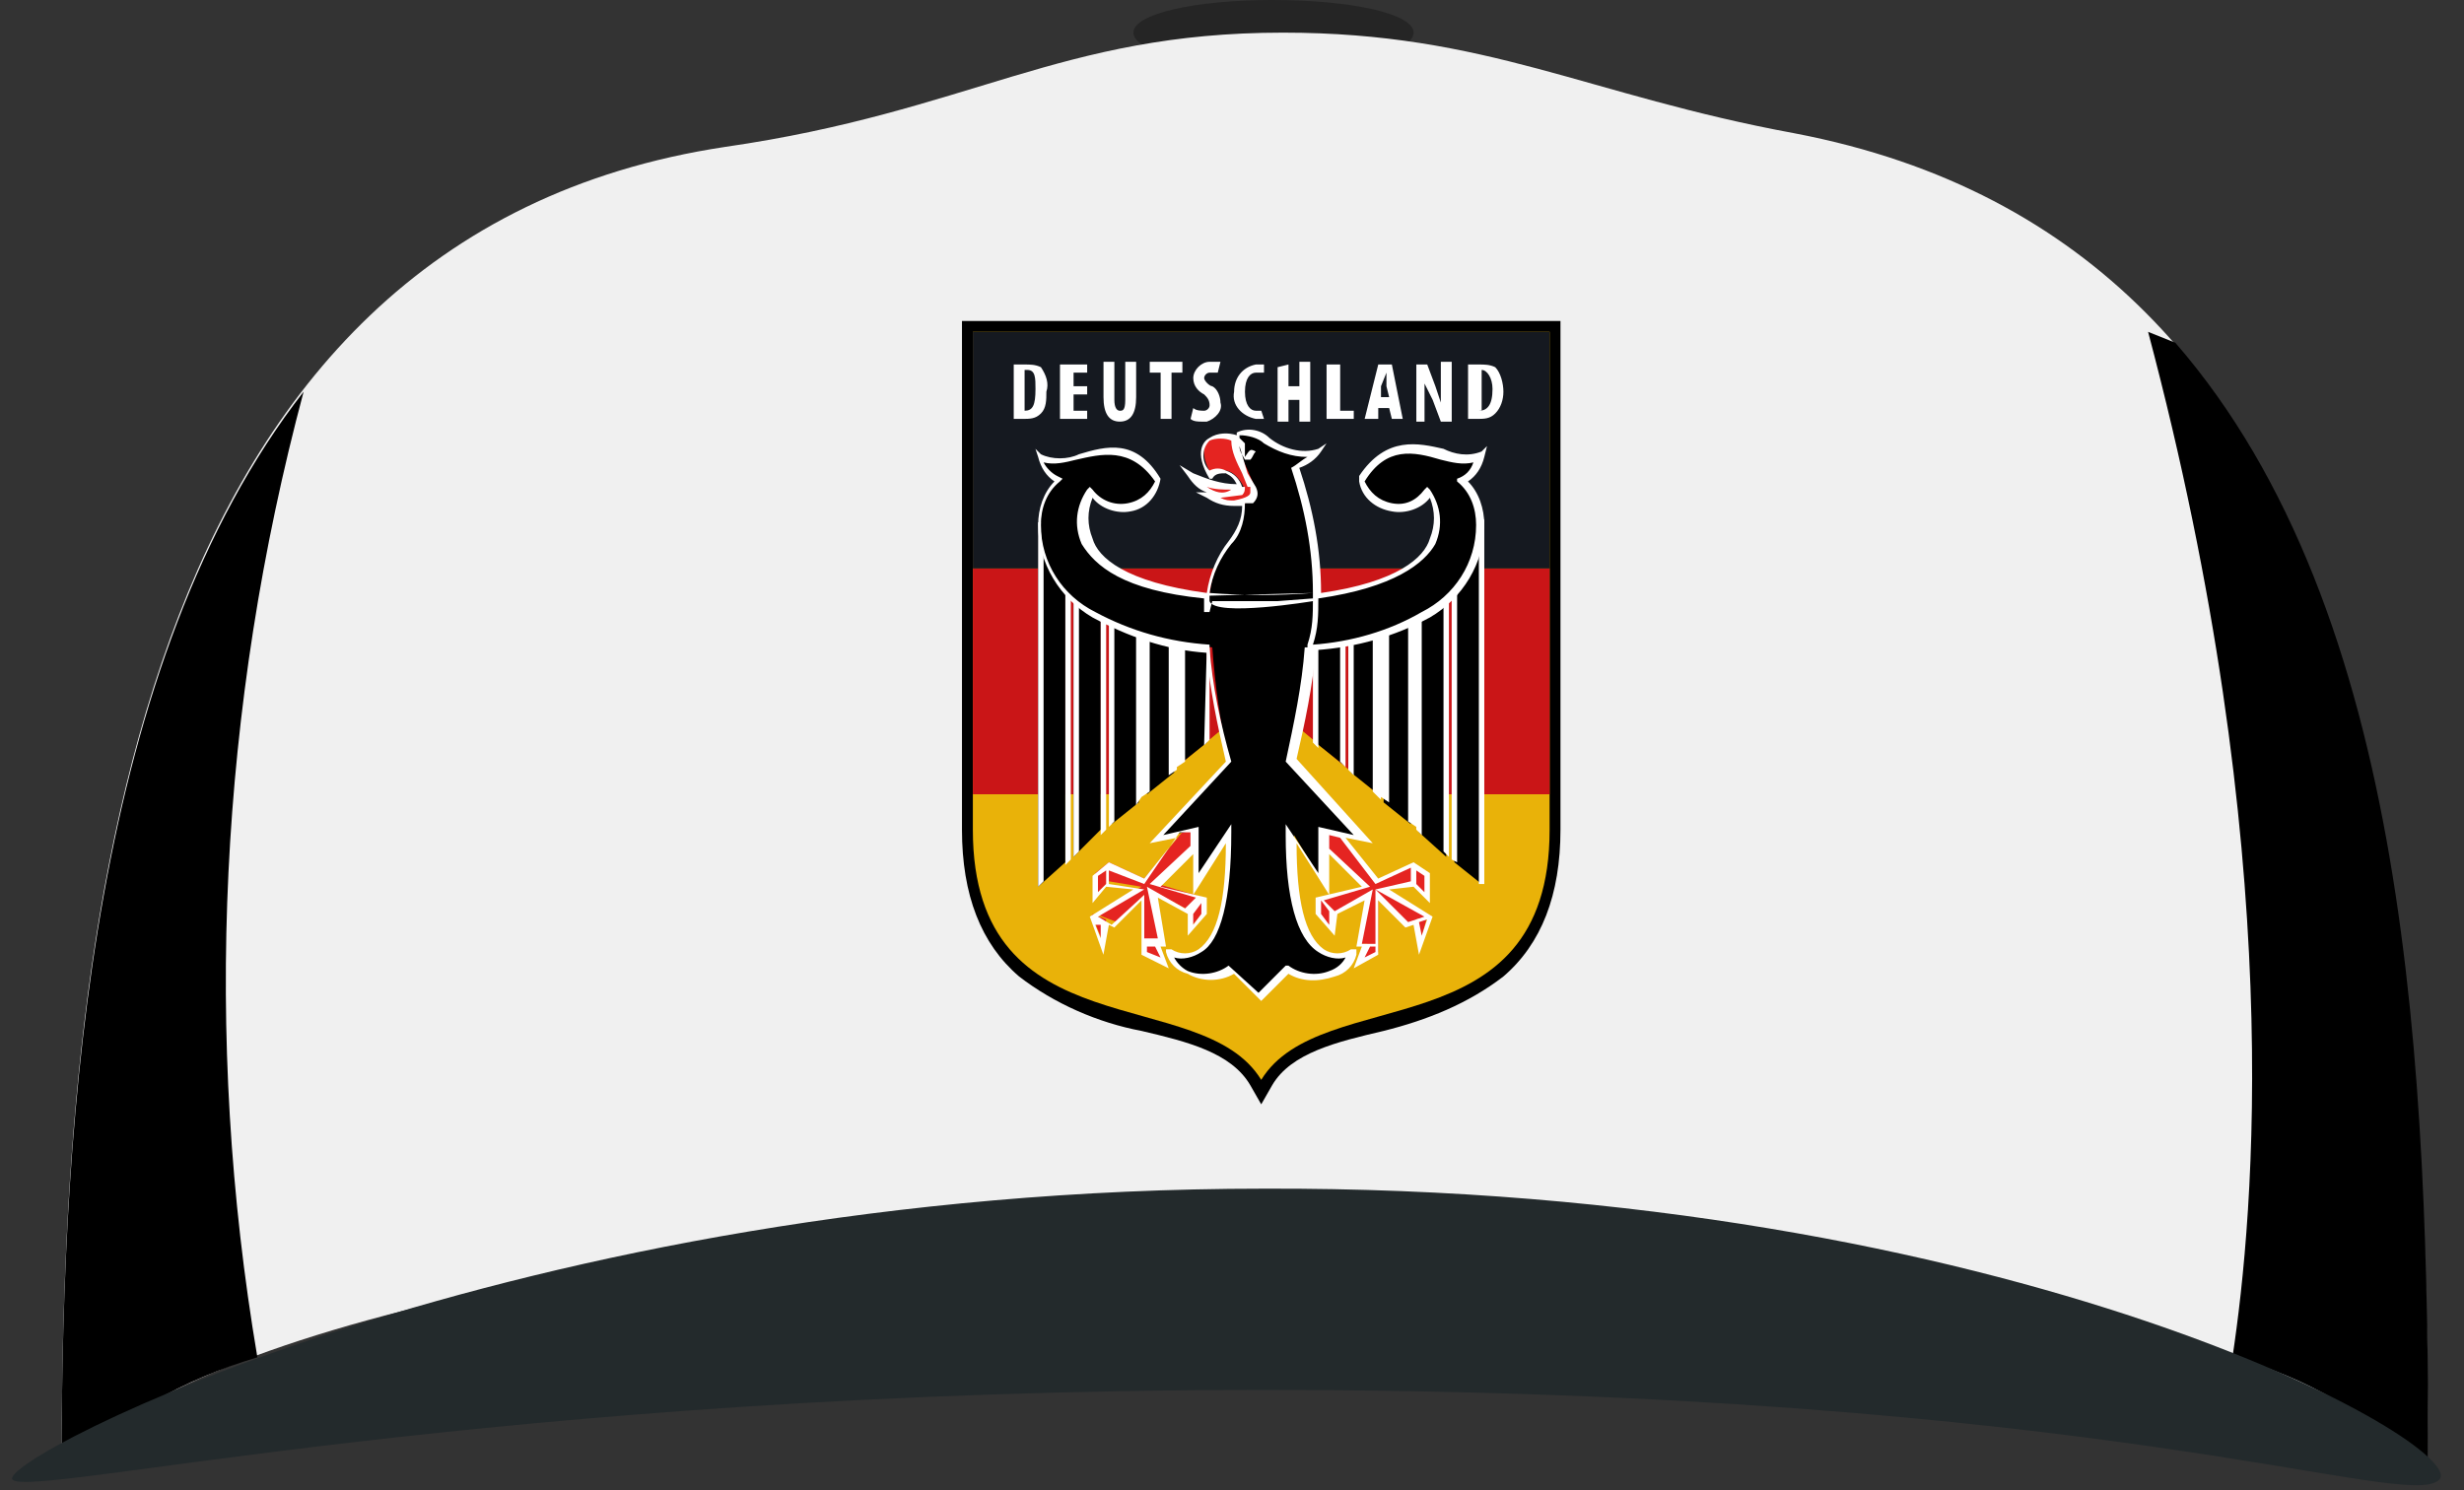 <svg width="81" height="49" viewBox="0 0 81 49" fill="none" xmlns="http://www.w3.org/2000/svg">
<rect x="0" y="0" width="81" height="49" fill="#333333" stroke="none"/>
<g id="CAP 1">
<path id="Vector" fill-rule="evenodd" clip-rule="evenodd" d="M41.82 0C44.414 0 46.471 0.447 46.471 1.073C46.471 1.699 44.414 2.146 41.82 2.146C39.227 2.146 37.259 1.699 37.259 1.073C37.259 0.447 39.316 0 41.82 0Z" fill="#252525"/>
<path id="Vector_2" fill-rule="evenodd" clip-rule="evenodd" d="M40.924 40.154C21.786 40.154 5.778 43.732 2.022 48.382C2.022 30.496 4.258 7.781 23.843 4.829C31.892 3.667 34.843 1.073 42.176 1.073C48.883 1.073 52.192 3.13 58.989 4.382C78.664 8.138 79.737 30.138 79.827 48.382C75.981 43.732 60.062 40.154 40.924 40.154Z" fill="#F0F0F0"/>
<path id="Rectangle 1176 copy 1" fill-rule="evenodd" clip-rule="evenodd" d="M8.461 44.626C6.046 45.342 3.81 46.593 2.022 48.382C2.022 36.219 3.095 21.732 9.981 12.878C7.209 23.252 6.672 34.073 8.461 44.626ZM73.388 44.626C74.103 39.886 75.176 28.081 70.615 10.911L71.51 11.268C79.201 20.122 79.827 35.146 79.827 48.382C78.038 46.593 75.802 45.252 73.388 44.626Z" fill="black"/>
<path id="Vector_3" fill-rule="evenodd" clip-rule="evenodd" d="M41.551 39.081C16.868 39.081 -0.213 48.024 0.413 48.65C1.039 49.276 16.153 45.699 41.551 45.699C69.275 45.699 79.112 49.724 80.185 48.65C81.258 47.577 66.234 38.992 41.551 39.081Z" fill="#232A2C"/>
<g id="Group 2 copy 1">
<path id="Shape 1 copy 7 2 1" fill-rule="evenodd" clip-rule="evenodd" d="M49.42 32.106C48.258 33 46.916 33.537 45.485 33.895C43.965 34.252 42.444 34.61 41.819 35.683L41.461 36.309L41.103 35.683C40.477 34.61 39.046 34.252 37.526 33.895C36.095 33.626 34.664 33 33.502 32.106C32.249 31.033 31.623 29.423 31.623 27.277V10.553H51.298V27.277C51.298 29.423 50.672 31.033 49.42 32.106Z" fill="black"/>
<path id="Shape 1 copy 6 1" fill-rule="evenodd" clip-rule="evenodd" d="M31.981 27.276V10.911H50.941V27.276C50.941 34.61 43.428 32.285 41.461 35.504C39.493 32.285 31.981 34.61 31.981 27.276Z" fill="#E9B209"/>
<path id="Shape 1 copy 8 1" fill-rule="evenodd" clip-rule="evenodd" d="M45.306 26.114L41.461 22.895L37.615 26.114H31.981V18.691H50.941V26.114H45.306Z" fill="#CA1517"/>
<path id="Shape 1 copy 11 1" fill-rule="evenodd" clip-rule="evenodd" d="M50.941 18.691H31.981V10.911H50.941V18.691Z" fill="#151920"/>
<path id="Shape 1 copy 4 1" fill-rule="evenodd" clip-rule="evenodd" d="M46.648 31.122L46.559 30.228L46.916 30.138L46.648 31.122ZM45.306 29.512V31.301L44.681 31.659L44.949 31.033H45.306H44.681L44.949 29.423L43.786 30.049L43.428 29.602L43.786 30.049V30.585L43.339 30.049V29.602L44.859 29.155L43.071 27.366L43.697 27.008L45.306 28.976L46.469 28.439L46.916 28.797V29.512L46.469 29.065L45.396 29.244L46.916 30.138L46.29 30.407L45.306 29.512ZM41.461 16.455H41.282C40.745 16.724 40.12 16.634 39.672 16.276C39.851 16.276 40.03 16.276 40.209 16.276C39.762 16.187 39.404 16.008 39.136 15.65C39.672 15.919 40.298 16.098 40.924 16.098C40.745 15.65 40.298 15.203 39.851 15.65C39.046 14.309 40.209 13.951 41.014 14.667L41.55 16.276H41.461V16.455ZM39.941 27.276L38.063 29.065L39.583 29.512V29.959L39.136 30.496V29.959L39.493 29.512L39.136 29.959L37.973 29.333L38.242 30.943H37.615H37.973L38.242 31.569L37.615 31.301V29.423L36.721 30.317L36.006 30.049L37.526 29.155L36.453 28.976L36.006 29.423V28.707L36.453 28.35L37.615 28.886L39.225 26.919L39.941 27.276ZM36.274 31.033L35.916 30.138V30.049L36.363 30.228L36.274 31.033Z" fill="#E52421"/>
<path id="Shape 1 copy 3 1" fill-rule="evenodd" clip-rule="evenodd" d="M48.08 15.74C48.527 16.097 48.795 16.723 48.706 17.26C48.706 19.943 45.844 21.016 43.161 21.284C43.072 22.536 42.803 23.788 42.535 25.04L44.86 27.544L43.519 27.366V29.065L42.535 27.455C42.535 31.3 43.608 31.658 44.503 31.3C44.324 32.016 42.982 32.374 42.356 31.837L41.462 32.821L40.568 31.927C39.942 32.374 38.6 32.016 38.511 31.3C39.405 31.658 40.389 31.3 40.389 27.455L39.316 29.065V27.276L38.064 27.544L40.389 25.04C40.121 23.788 39.942 22.536 39.852 21.284C37.08 21.016 34.218 20.032 34.218 17.26C34.129 16.723 34.397 16.097 34.844 15.74C34.576 15.65 34.308 15.382 34.218 15.024C35.112 15.561 36.901 13.772 38.153 15.74C37.974 16.455 37.348 16.813 36.633 16.634C36.364 16.544 36.096 16.366 35.917 16.187C35.291 16.992 35.202 19.049 39.763 19.585C39.942 17.797 41.015 17.797 40.925 16.544C41.015 16.455 41.194 16.366 41.283 16.276C41.283 15.74 40.389 14.577 40.836 14.309C41.283 14.04 42.446 15.203 43.34 14.845C43.161 15.114 42.893 15.292 42.625 15.382C43.072 16.723 43.34 18.154 43.34 19.585C47.812 19.049 47.633 16.902 47.007 16.187C46.56 16.723 45.844 16.902 45.218 16.455C44.95 16.276 44.771 16.008 44.771 15.74C46.112 13.772 47.812 15.561 48.706 15.024C48.617 15.382 48.348 15.65 48.08 15.74Z" fill="black"/>
<path id="Shape 1 copy 10 1" fill-rule="evenodd" clip-rule="evenodd" d="M47.81 28.35V17.26H48.705V29.065L47.81 28.35ZM46.648 27.366V19.317H47.542V28.171L46.648 27.366ZM45.485 26.382V20.301H46.38V27.098L45.485 26.382ZM44.412 25.398V20.659H45.306V26.114L44.412 25.398ZM43.249 24.415V20.659H44.144V25.13L43.249 24.415ZM38.778 25.13V20.659H39.672V24.415L38.778 25.13ZM37.705 26.114V20.659H38.599V25.398L37.705 26.114ZM36.542 27.098V20.301H37.436V26.382L36.542 27.098ZM35.29 28.171V19.496H36.184V27.276L35.29 28.171ZM34.127 29.154V17.26H35.022V28.35L34.127 29.154Z" fill="black"/>
<path id="Shape 1 copy 2 1" fill-rule="evenodd" clip-rule="evenodd" d="M48.615 29.065V18.065C48.705 17.797 48.705 17.439 48.705 17.171V17.081H48.794V29.065H48.615ZM39.672 21.285H39.762V24.325L39.583 24.504L39.672 21.285ZM38.778 21.195H38.957V25.041L38.688 25.22V21.195H38.778ZM38.42 21.195H38.688V25.309L38.42 25.488V21.017V21.195ZM37.526 20.927H37.794V26.025L37.526 26.203V20.927ZM37.347 20.838H37.526V26.203L37.347 26.472V20.838ZM36.453 20.48H36.632V27.008L36.453 27.187V20.48ZM36.184 20.301L36.363 20.39V27.277L36.184 27.456V20.301ZM35.29 19.675L35.469 19.854V27.992L35.29 28.171V19.675ZM35.022 19.407L35.201 19.586V28.26L35.022 28.439V19.496V19.407ZM34.127 17.171H34.217V17.26C34.217 17.529 34.217 17.886 34.306 18.155V28.976L34.127 29.155V17.171ZM45.396 20.927V26.293L45.127 26.025V21.017L45.396 20.927ZM45.664 20.838V26.382L45.396 26.203V20.838L45.664 20.748V20.838ZM46.558 20.48V27.187L46.29 27.008V20.569L46.469 20.48H46.558V20.48ZM46.737 20.301V27.456L46.558 27.277V20.39L46.737 20.301ZM47.632 19.675V28.171L47.453 27.992V19.854C47.453 19.854 47.632 19.675 47.632 19.675ZM47.9 19.407V28.35L47.721 28.26V19.586L47.9 19.407ZM44.323 21.195H44.501V25.488L44.323 25.309V21.195ZM44.054 25.041V21.195H44.233V25.22L44.054 25.041ZM43.16 21.285H43.339V24.594L43.16 24.415V21.285Z" fill="white"/>
<path id="Shape 1 copy 9 1" fill-rule="evenodd" clip-rule="evenodd" d="M48.794 15.024C48.704 15.382 48.525 15.65 48.257 15.829C48.615 16.187 48.794 16.724 48.794 17.26C48.794 18.512 48.078 19.675 47.005 20.301C45.843 20.927 44.59 21.285 43.249 21.374C43.16 22.537 42.891 23.789 42.623 24.951L45.127 27.724L44.233 27.545L45.306 28.886L46.468 28.35L47.005 28.707V29.691L46.468 29.154L45.664 29.244L47.094 30.138L46.647 31.39L46.468 30.407L46.2 30.496L45.306 29.602V31.39L44.501 31.837L44.769 31.122H44.59L44.859 29.602L43.964 30.049L43.875 30.764L43.249 30.049V29.512L44.769 29.154L43.696 28.081V29.423L42.623 27.724C42.623 29.602 42.891 30.764 43.517 31.211C43.785 31.39 44.143 31.39 44.412 31.211H44.59V31.39C44.501 31.748 44.233 32.016 43.875 32.106C43.338 32.285 42.802 32.285 42.355 32.016L41.46 32.91L40.566 32.016C40.119 32.285 39.493 32.285 39.046 32.016C38.688 31.927 38.42 31.659 38.33 31.301V31.211H38.509C38.777 31.39 39.135 31.39 39.403 31.211C40.029 30.764 40.298 29.602 40.298 27.724L39.225 29.423V28.081L38.151 29.154L39.672 29.512V30.049L39.046 30.764V30.049L38.062 29.512L38.33 31.122H38.151L38.42 31.837L37.525 31.39V29.602L36.631 30.496L36.452 30.407L36.273 31.39L35.826 30.138L37.257 29.244L36.363 29.154L35.916 29.691V28.797L36.452 28.35L37.615 28.886L38.688 27.545L37.794 27.724L40.298 25.041C40.029 23.878 39.761 22.626 39.672 21.463C38.33 21.374 37.078 20.927 35.916 20.301C34.843 19.675 34.127 18.512 34.127 17.26C34.127 16.724 34.306 16.187 34.664 15.829C34.395 15.65 34.217 15.382 34.127 15.024L34.038 14.756L34.217 14.935C34.574 15.114 35.111 15.114 35.468 14.935C36.363 14.667 37.346 14.398 38.151 15.74C38.062 16.276 37.704 16.724 37.168 16.813C36.721 16.902 36.184 16.724 35.916 16.366C35.737 16.813 35.737 17.26 35.916 17.707C36.094 18.333 36.989 19.138 39.672 19.496C39.761 18.87 40.029 18.244 40.387 17.797C40.656 17.439 40.834 17.081 40.834 16.634C40.745 16.634 40.656 16.634 40.566 16.634C40.208 16.634 39.94 16.545 39.672 16.366L39.314 16.187H39.672C39.403 16.098 39.225 15.919 39.046 15.65L38.777 15.293L39.225 15.561C39.672 15.74 40.119 15.919 40.656 15.919C40.566 15.74 40.477 15.65 40.298 15.561C40.119 15.561 39.94 15.561 39.851 15.74H39.761C39.225 14.845 39.582 14.488 39.761 14.398C40.029 14.22 40.387 14.22 40.656 14.309V14.22C41.013 14.041 41.46 14.13 41.729 14.398C42.176 14.756 42.802 14.935 43.338 14.756L43.607 14.577L43.428 14.845C43.249 15.114 42.981 15.293 42.712 15.382C43.16 16.724 43.428 18.065 43.428 19.496C45.932 19.138 46.826 18.333 47.005 17.707C47.184 17.26 47.184 16.813 47.005 16.366C46.737 16.724 46.2 16.902 45.753 16.813C45.216 16.724 44.769 16.366 44.68 15.829V15.65C45.574 14.309 46.647 14.577 47.452 14.756C47.81 14.935 48.257 15.024 48.704 14.845L48.883 14.667L48.794 15.024ZM46.558 29.065L46.826 29.333V28.797L46.558 28.618V29.065ZM36.094 28.797V29.333L36.363 29.065V28.618L36.094 28.797ZM39.672 16.008C39.94 16.187 40.208 16.276 40.477 16.098C40.208 16.098 39.94 16.098 39.672 16.008ZM40.834 16.276L40.119 16.366C40.298 16.455 40.387 16.455 40.566 16.455C41.013 16.366 41.103 16.276 41.103 16.187V16.008H40.924C40.924 16.098 40.924 16.187 40.834 16.276ZM46.737 30.764L46.916 30.228L46.647 30.317L46.737 30.764ZM44.859 31.48L45.216 31.301V31.122H45.038L44.859 31.48ZM43.428 30.049L43.696 30.407V29.959L43.428 29.602V30.049ZM43.696 27.902L45.038 29.154L43.517 29.602L43.875 29.959L45.127 29.244L44.769 31.032H45.216V29.244L46.29 30.317L46.826 30.138L45.216 29.244L46.379 28.976V28.528L45.216 29.065L44.054 27.545L43.696 27.455V27.902V27.902ZM39.225 30.407L39.493 30.049V29.691L39.225 30.049V30.407ZM38.151 31.48L37.972 31.122H37.704V31.301L38.151 31.48ZM36.184 30.854V30.407H36.005L36.184 30.854ZM37.615 29.065L36.452 28.618V29.065L37.615 29.244L36.094 30.138L36.542 30.407L37.615 29.423V30.854H38.062L37.704 29.154L38.956 29.87L39.314 29.512L37.794 29.065L39.135 27.813V27.366H38.777L37.615 29.065ZM39.761 20.122H39.582V19.675C36.899 19.407 36.005 18.602 35.558 17.886C35.29 17.26 35.379 16.634 35.737 16.098L35.826 16.008L35.916 16.098C36.184 16.455 36.631 16.634 37.078 16.545C37.525 16.455 37.794 16.187 37.972 15.829C37.168 14.667 36.184 14.935 35.379 15.114C35.021 15.203 34.664 15.293 34.306 15.203C34.395 15.382 34.574 15.561 34.753 15.65L34.932 15.74L34.843 15.829C34.395 16.187 34.217 16.724 34.217 17.26C34.217 18.512 34.932 19.585 36.005 20.122C37.168 20.748 38.42 21.106 39.761 21.195V21.285C39.851 22.537 40.119 23.789 40.477 25.041L38.241 27.455L39.403 27.187V28.707L40.477 27.098V27.366C40.477 29.602 40.119 30.943 39.493 31.301C39.225 31.48 38.867 31.569 38.599 31.48C38.688 31.659 38.867 31.837 39.046 31.927C39.493 32.106 40.029 32.016 40.387 31.748L41.371 32.642L42.265 31.748H42.355C42.712 32.016 43.249 32.106 43.696 31.927C43.964 31.837 44.143 31.659 44.233 31.48C43.964 31.569 43.607 31.48 43.338 31.301C42.623 30.854 42.265 29.512 42.265 27.455V27.098L43.338 28.707V27.187L44.501 27.455L42.265 25.041C42.533 23.789 42.802 22.537 42.891 21.285H42.981V21.195C43.16 20.659 43.16 20.211 43.16 19.675L41.997 19.764H39.851L39.761 20.122ZM40.477 14.488C40.298 14.398 39.94 14.398 39.761 14.488C39.493 14.756 39.493 15.203 39.761 15.472C39.94 15.382 40.119 15.382 40.298 15.472C40.566 15.561 40.745 15.74 40.834 16.008H41.013L40.834 15.561C40.656 15.203 40.477 14.845 40.477 14.488ZM42.444 15.382C42.623 15.293 42.802 15.114 42.981 15.024C42.444 15.024 41.997 14.845 41.55 14.577C41.371 14.398 41.013 14.309 40.745 14.309V14.398C40.834 14.488 40.834 14.488 40.924 14.577V14.667C40.924 14.756 40.924 14.935 40.924 15.024C41.103 14.756 41.103 14.756 41.282 14.845C41.192 14.935 41.192 15.024 41.103 15.114H40.924C40.834 14.935 40.745 14.845 40.745 14.667C40.834 14.935 40.924 15.293 41.013 15.561L41.282 16.008C41.371 16.187 41.371 16.366 41.192 16.545C41.103 16.545 41.013 16.545 40.924 16.545C40.924 16.992 40.834 17.529 40.477 17.886C40.119 18.333 39.851 18.87 39.761 19.496C40.924 19.585 41.997 19.585 43.16 19.496C43.16 18.065 42.891 16.724 42.444 15.382ZM47.363 15.114C46.468 14.845 45.574 14.667 44.859 15.829C45.038 16.187 45.306 16.455 45.753 16.545C46.2 16.634 46.558 16.455 46.826 16.098L46.916 16.008L47.005 16.098C47.363 16.634 47.452 17.26 47.184 17.886C46.826 18.512 45.843 19.317 43.338 19.675C43.338 20.211 43.338 20.659 43.16 21.195C44.412 21.106 45.664 20.748 46.737 20.122C47.81 19.585 48.525 18.512 48.525 17.26C48.525 16.724 48.346 16.187 47.899 15.829V15.74C48.168 15.65 48.346 15.472 48.436 15.203C48.078 15.293 47.721 15.203 47.363 15.114ZM39.761 19.585L43.16 19.496V19.764C43.16 19.764 39.94 20.301 39.761 19.764C39.761 19.675 39.761 19.585 39.761 19.585Z" fill="white"/>
<path id="Shape 1 copy 1" fill-rule="evenodd" clip-rule="evenodd" d="M33.325 11.984C33.414 11.984 33.593 11.984 33.682 11.984C33.861 11.984 34.04 11.984 34.219 12.073C34.398 12.342 34.487 12.61 34.398 12.878C34.398 13.147 34.398 13.415 34.219 13.594C34.04 13.773 33.861 13.773 33.593 13.773C33.503 13.773 33.414 13.773 33.325 13.773V11.984ZM33.682 13.504C33.951 13.504 34.04 13.325 34.04 12.789C34.04 12.431 34.04 12.163 33.772 12.163H33.682V13.504ZM35.739 12.968H35.292V13.504H35.739V13.773H34.845V11.984H35.739V12.252H35.292V12.699H35.739C35.739 12.699 35.739 12.968 35.739 12.968ZM36.633 11.895V13.147C36.633 13.415 36.723 13.504 36.812 13.504C36.902 13.504 36.991 13.504 36.991 13.147V11.895H37.349V13.057C37.349 13.594 37.17 13.862 36.812 13.862C36.455 13.862 36.276 13.594 36.276 13.057V11.895H36.633ZM38.154 12.252H37.796V11.895H38.869V12.252H38.512V13.773H38.154V12.252ZM39.227 13.415C39.316 13.504 39.495 13.504 39.585 13.504C39.674 13.504 39.764 13.415 39.764 13.325C39.764 13.147 39.674 13.057 39.585 12.968C39.406 12.878 39.227 12.699 39.227 12.431C39.227 12.163 39.495 11.895 39.764 11.895C39.853 11.895 40.032 11.895 40.121 11.895L40.032 12.252C39.943 12.252 39.853 12.252 39.764 12.252C39.674 12.252 39.585 12.342 39.585 12.431C39.585 12.521 39.764 12.699 39.853 12.699C40.032 12.789 40.121 13.057 40.121 13.236C40.211 13.504 39.943 13.773 39.674 13.862C39.585 13.862 39.585 13.862 39.495 13.862C39.406 13.862 39.227 13.862 39.138 13.773L39.227 13.415ZM41.552 13.773C41.463 13.773 41.373 13.773 41.284 13.773C40.837 13.683 40.479 13.325 40.569 12.878C40.569 12.431 40.837 12.073 41.284 11.984C41.373 11.984 41.463 11.984 41.552 11.984V12.252C41.463 12.252 41.373 12.252 41.284 12.252C41.105 12.252 40.926 12.431 40.926 12.878C40.926 13.325 41.105 13.504 41.284 13.504C41.373 13.504 41.373 13.504 41.463 13.504L41.552 13.773ZM42.357 11.984V12.699H42.715V11.895H43.072V13.862H42.715V13.147H42.357V13.862H41.999V12.073L42.357 11.984ZM43.699 11.984H44.056V13.504H44.503V13.773H43.609V11.984H43.699ZM45.308 13.415V13.773H44.861L45.308 11.984H45.755L46.113 13.773H45.755L45.666 13.415H45.308ZM45.666 13.057L45.577 12.699V12.252L45.398 12.699V13.057H45.666ZM46.56 13.773V11.984H46.918L47.186 12.699L47.365 13.236V11.895H47.723V13.862H47.365L47.097 13.147C47.008 12.968 46.918 12.789 46.829 12.61V13.862H46.56V13.773ZM48.26 11.984C48.349 11.984 48.528 11.984 48.617 11.984C48.796 11.984 48.975 11.984 49.154 12.073C49.333 12.252 49.422 12.61 49.422 12.878C49.422 13.147 49.333 13.415 49.154 13.594C48.975 13.773 48.796 13.773 48.528 13.773C48.438 13.773 48.349 13.773 48.26 13.773V11.984ZM48.617 13.504C48.886 13.504 49.064 13.325 49.064 12.789C49.064 12.431 48.886 12.163 48.707 12.163V13.504H48.617Z" fill="white"/>
</g>
</g>
</svg>
